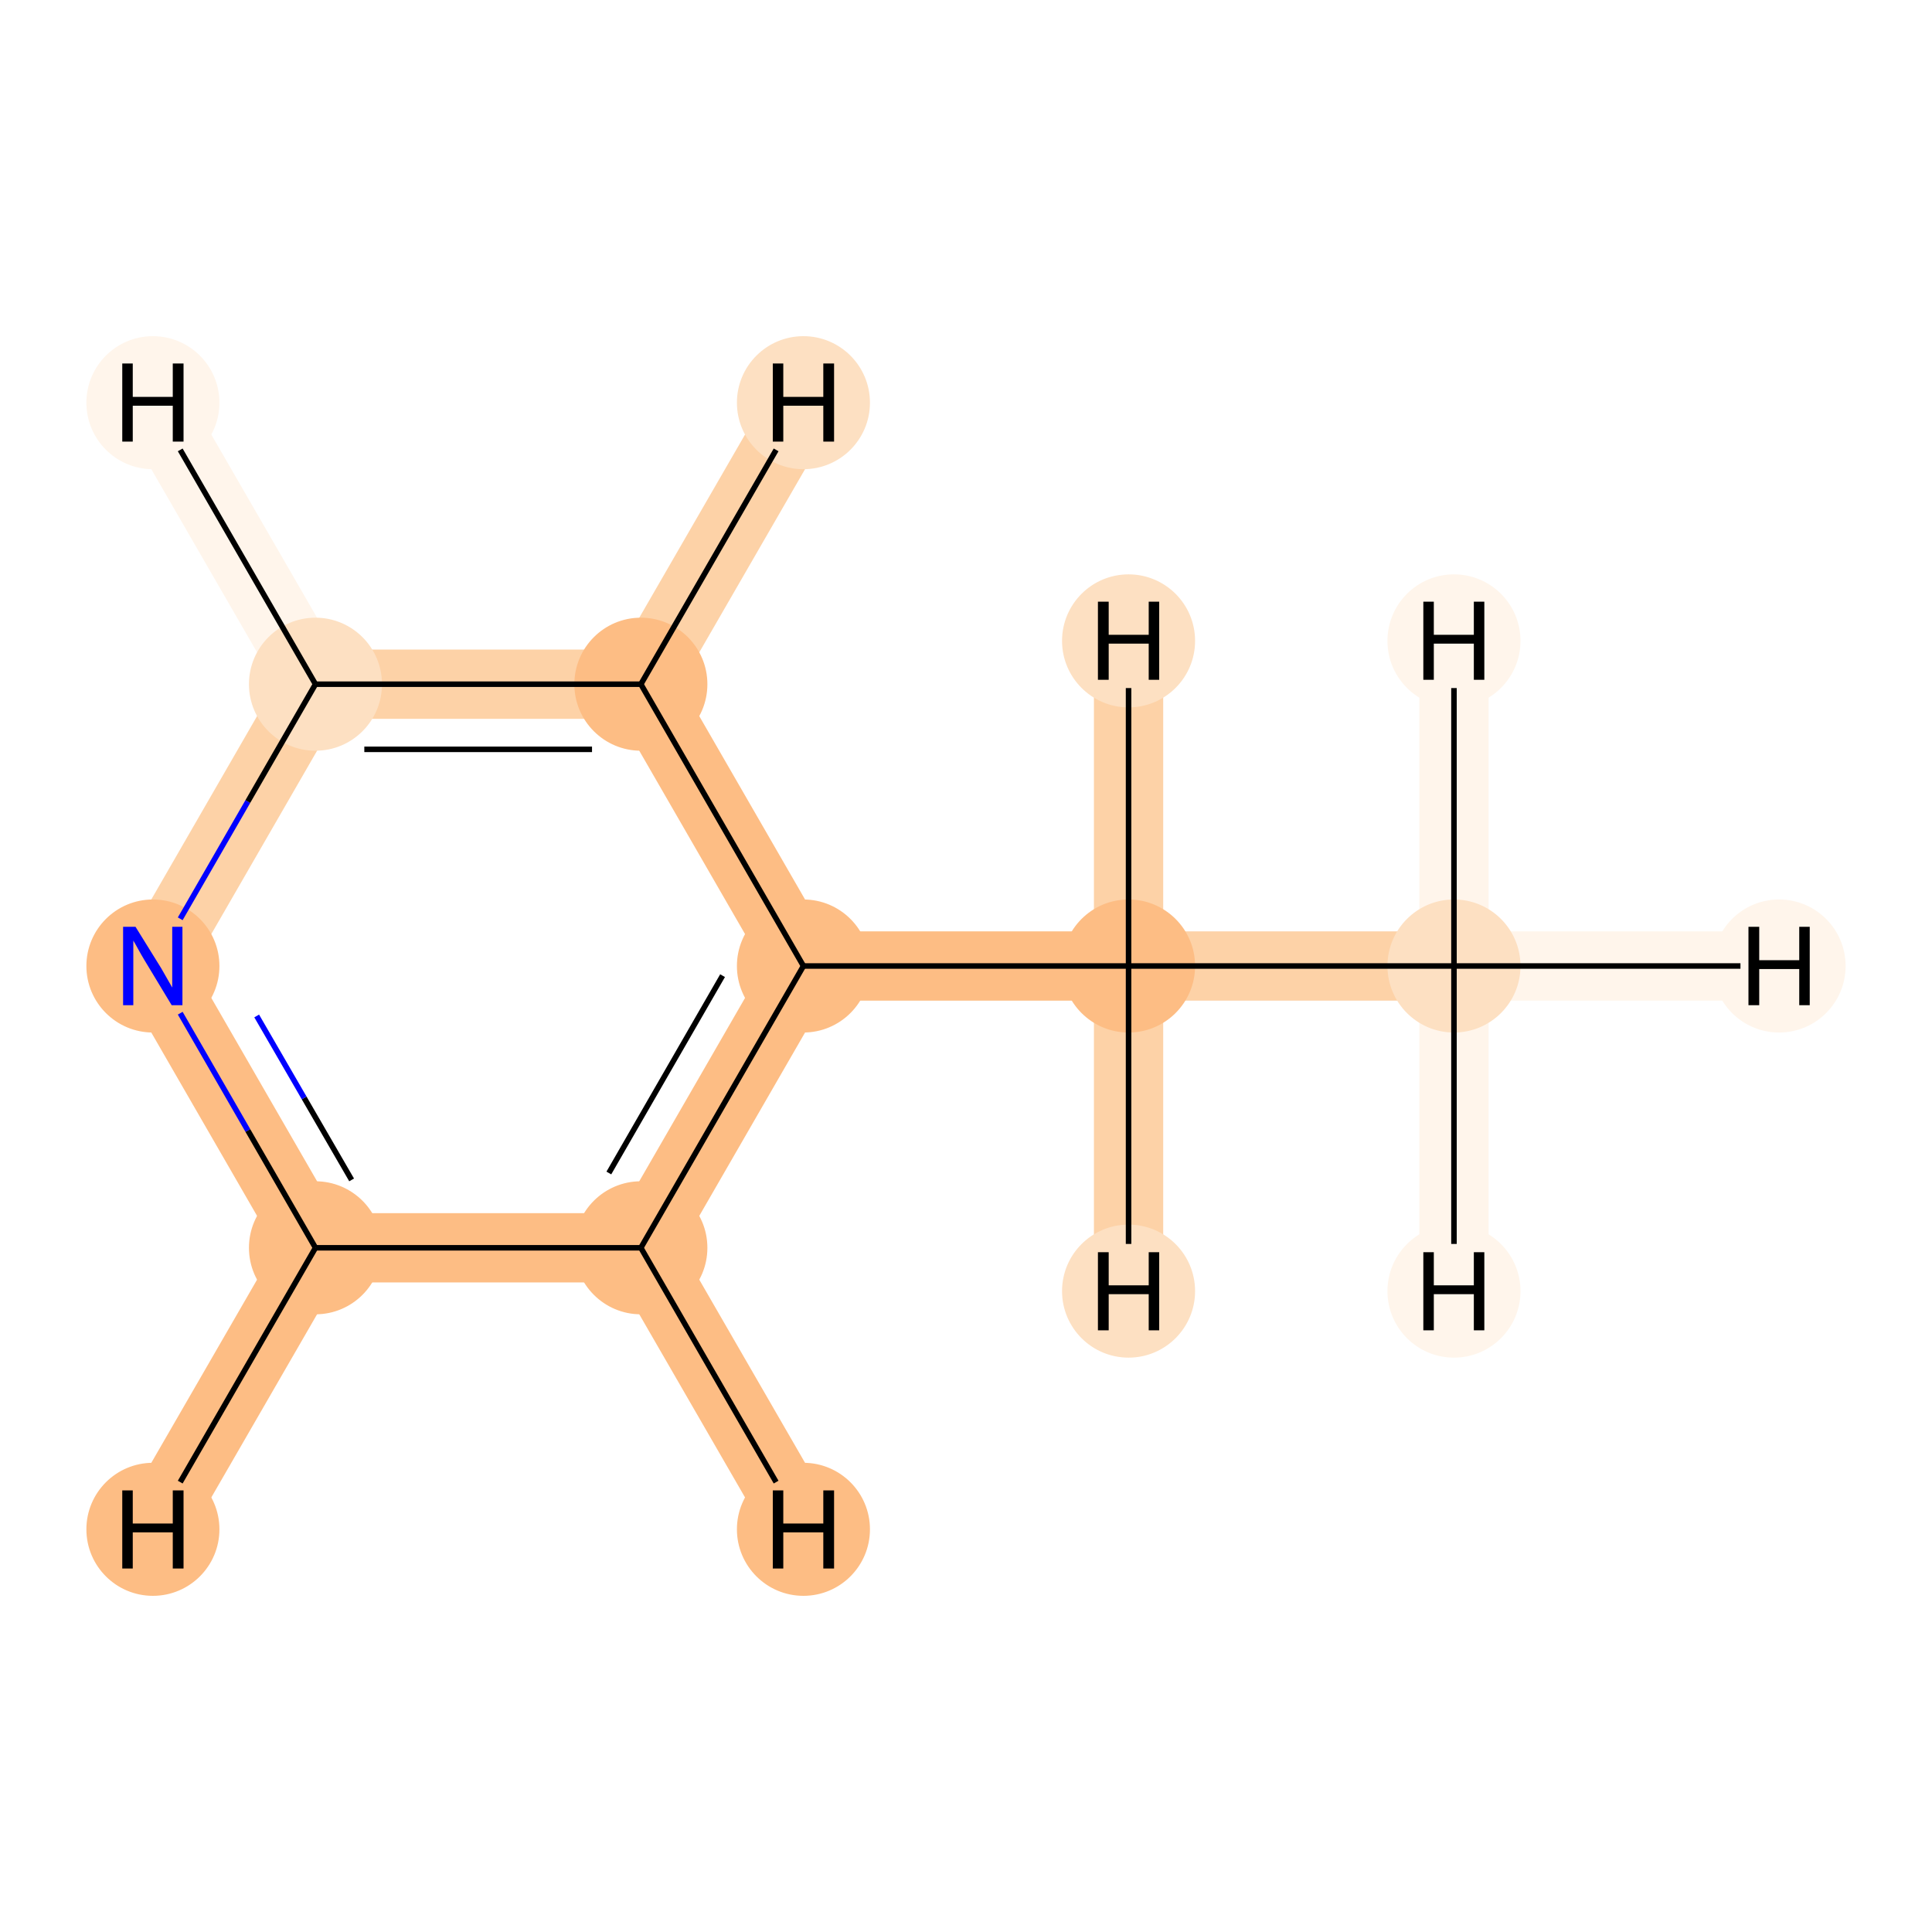 <?xml version='1.0' encoding='iso-8859-1'?>
<svg version='1.1' baseProfile='full'
              xmlns='http://www.w3.org/2000/svg'
                      xmlns:rdkit='http://www.rdkit.org/xml'
                      xmlns:xlink='http://www.w3.org/1999/xlink'
                  xml:space='preserve'
width='700px' height='700px' viewBox='0 0 700 700'>
<!-- END OF HEADER -->
<rect style='opacity:1.0;fill:#FFFFFF;stroke:none' width='700.0' height='700.0' x='0.0' y='0.0'> </rect>
<path d='M 526.8,350.0 L 408.9,350.0' style='fill:none;fill-rule:evenodd;stroke:#FDD2A7;stroke-width:25.1px;stroke-linecap:butt;stroke-linejoin:miter;stroke-opacity:1' />
<path d='M 526.8,350.0 L 644.6,350.0' style='fill:none;fill-rule:evenodd;stroke:#FFF5EB;stroke-width:25.1px;stroke-linecap:butt;stroke-linejoin:miter;stroke-opacity:1' />
<path d='M 526.8,350.0 L 526.8,232.2' style='fill:none;fill-rule:evenodd;stroke:#FFF5EB;stroke-width:25.1px;stroke-linecap:butt;stroke-linejoin:miter;stroke-opacity:1' />
<path d='M 526.8,350.0 L 526.8,467.8' style='fill:none;fill-rule:evenodd;stroke:#FFF5EB;stroke-width:25.1px;stroke-linecap:butt;stroke-linejoin:miter;stroke-opacity:1' />
<path d='M 408.9,350.0 L 291.1,350.0' style='fill:none;fill-rule:evenodd;stroke:#FDBD84;stroke-width:25.1px;stroke-linecap:butt;stroke-linejoin:miter;stroke-opacity:1' />
<path d='M 408.9,350.0 L 408.9,467.8' style='fill:none;fill-rule:evenodd;stroke:#FDD2A7;stroke-width:25.1px;stroke-linecap:butt;stroke-linejoin:miter;stroke-opacity:1' />
<path d='M 408.9,350.0 L 408.9,232.2' style='fill:none;fill-rule:evenodd;stroke:#FDD2A7;stroke-width:25.1px;stroke-linecap:butt;stroke-linejoin:miter;stroke-opacity:1' />
<path d='M 291.1,350.0 L 232.2,452.1' style='fill:none;fill-rule:evenodd;stroke:#FDBD84;stroke-width:25.1px;stroke-linecap:butt;stroke-linejoin:miter;stroke-opacity:1' />
<path d='M 291.1,350.0 L 232.2,247.9' style='fill:none;fill-rule:evenodd;stroke:#FDBD84;stroke-width:25.1px;stroke-linecap:butt;stroke-linejoin:miter;stroke-opacity:1' />
<path d='M 232.2,452.1 L 114.3,452.1' style='fill:none;fill-rule:evenodd;stroke:#FDBD84;stroke-width:25.1px;stroke-linecap:butt;stroke-linejoin:miter;stroke-opacity:1' />
<path d='M 232.2,452.1 L 291.1,554.1' style='fill:none;fill-rule:evenodd;stroke:#FDBD84;stroke-width:25.1px;stroke-linecap:butt;stroke-linejoin:miter;stroke-opacity:1' />
<path d='M 114.3,452.1 L 55.4,350.0' style='fill:none;fill-rule:evenodd;stroke:#FDBD84;stroke-width:25.1px;stroke-linecap:butt;stroke-linejoin:miter;stroke-opacity:1' />
<path d='M 114.3,452.1 L 55.4,554.1' style='fill:none;fill-rule:evenodd;stroke:#FDBD84;stroke-width:25.1px;stroke-linecap:butt;stroke-linejoin:miter;stroke-opacity:1' />
<path d='M 55.4,350.0 L 114.3,247.9' style='fill:none;fill-rule:evenodd;stroke:#FDD2A7;stroke-width:25.1px;stroke-linecap:butt;stroke-linejoin:miter;stroke-opacity:1' />
<path d='M 114.3,247.9 L 232.2,247.9' style='fill:none;fill-rule:evenodd;stroke:#FDD2A7;stroke-width:25.1px;stroke-linecap:butt;stroke-linejoin:miter;stroke-opacity:1' />
<path d='M 114.3,247.9 L 55.4,145.9' style='fill:none;fill-rule:evenodd;stroke:#FFF5EB;stroke-width:25.1px;stroke-linecap:butt;stroke-linejoin:miter;stroke-opacity:1' />
<path d='M 232.2,247.9 L 291.1,145.9' style='fill:none;fill-rule:evenodd;stroke:#FDD2A7;stroke-width:25.1px;stroke-linecap:butt;stroke-linejoin:miter;stroke-opacity:1' />
<ellipse cx='526.8' cy='350.0' rx='23.6' ry='23.6'  style='fill:#FDE0C2;fill-rule:evenodd;stroke:#FDE0C2;stroke-width:1.0px;stroke-linecap:butt;stroke-linejoin:miter;stroke-opacity:1' />
<ellipse cx='408.9' cy='350.0' rx='23.6' ry='23.6'  style='fill:#FDBD84;fill-rule:evenodd;stroke:#FDBD84;stroke-width:1.0px;stroke-linecap:butt;stroke-linejoin:miter;stroke-opacity:1' />
<ellipse cx='291.1' cy='350.0' rx='23.6' ry='23.6'  style='fill:#FDBD84;fill-rule:evenodd;stroke:#FDBD84;stroke-width:1.0px;stroke-linecap:butt;stroke-linejoin:miter;stroke-opacity:1' />
<ellipse cx='232.2' cy='452.1' rx='23.6' ry='23.6'  style='fill:#FDBD84;fill-rule:evenodd;stroke:#FDBD84;stroke-width:1.0px;stroke-linecap:butt;stroke-linejoin:miter;stroke-opacity:1' />
<ellipse cx='114.3' cy='452.1' rx='23.6' ry='23.6'  style='fill:#FDBD84;fill-rule:evenodd;stroke:#FDBD84;stroke-width:1.0px;stroke-linecap:butt;stroke-linejoin:miter;stroke-opacity:1' />
<ellipse cx='55.4' cy='350.0' rx='23.6' ry='23.6'  style='fill:#FDBD84;fill-rule:evenodd;stroke:#FDBD84;stroke-width:1.0px;stroke-linecap:butt;stroke-linejoin:miter;stroke-opacity:1' />
<ellipse cx='114.3' cy='247.9' rx='23.6' ry='23.6'  style='fill:#FDE0C2;fill-rule:evenodd;stroke:#FDE0C2;stroke-width:1.0px;stroke-linecap:butt;stroke-linejoin:miter;stroke-opacity:1' />
<ellipse cx='232.2' cy='247.9' rx='23.6' ry='23.6'  style='fill:#FDBD84;fill-rule:evenodd;stroke:#FDBD84;stroke-width:1.0px;stroke-linecap:butt;stroke-linejoin:miter;stroke-opacity:1' />
<ellipse cx='644.6' cy='350.0' rx='23.6' ry='23.6'  style='fill:#FFF5EB;fill-rule:evenodd;stroke:#FFF5EB;stroke-width:1.0px;stroke-linecap:butt;stroke-linejoin:miter;stroke-opacity:1' />
<ellipse cx='526.8' cy='232.2' rx='23.6' ry='23.6'  style='fill:#FFF5EB;fill-rule:evenodd;stroke:#FFF5EB;stroke-width:1.0px;stroke-linecap:butt;stroke-linejoin:miter;stroke-opacity:1' />
<ellipse cx='526.8' cy='467.8' rx='23.6' ry='23.6'  style='fill:#FFF5EB;fill-rule:evenodd;stroke:#FFF5EB;stroke-width:1.0px;stroke-linecap:butt;stroke-linejoin:miter;stroke-opacity:1' />
<ellipse cx='408.9' cy='467.8' rx='23.6' ry='23.6'  style='fill:#FDE0C2;fill-rule:evenodd;stroke:#FDE0C2;stroke-width:1.0px;stroke-linecap:butt;stroke-linejoin:miter;stroke-opacity:1' />
<ellipse cx='408.9' cy='232.2' rx='23.6' ry='23.6'  style='fill:#FDE0C2;fill-rule:evenodd;stroke:#FDE0C2;stroke-width:1.0px;stroke-linecap:butt;stroke-linejoin:miter;stroke-opacity:1' />
<ellipse cx='291.1' cy='554.1' rx='23.6' ry='23.6'  style='fill:#FDBD84;fill-rule:evenodd;stroke:#FDBD84;stroke-width:1.0px;stroke-linecap:butt;stroke-linejoin:miter;stroke-opacity:1' />
<ellipse cx='55.4' cy='554.1' rx='23.6' ry='23.6'  style='fill:#FDBD84;fill-rule:evenodd;stroke:#FDBD84;stroke-width:1.0px;stroke-linecap:butt;stroke-linejoin:miter;stroke-opacity:1' />
<ellipse cx='55.4' cy='145.9' rx='23.6' ry='23.6'  style='fill:#FFF5EB;fill-rule:evenodd;stroke:#FFF5EB;stroke-width:1.0px;stroke-linecap:butt;stroke-linejoin:miter;stroke-opacity:1' />
<ellipse cx='291.1' cy='145.9' rx='23.6' ry='23.6'  style='fill:#FDE0C2;fill-rule:evenodd;stroke:#FDE0C2;stroke-width:1.0px;stroke-linecap:butt;stroke-linejoin:miter;stroke-opacity:1' />
<path class='bond-0 atom-0 atom-1' d='M 526.8,350.0 L 408.9,350.0' style='fill:none;fill-rule:evenodd;stroke:#000000;stroke-width:2.0px;stroke-linecap:butt;stroke-linejoin:miter;stroke-opacity:1' />
<path class='bond-8 atom-0 atom-8' d='M 526.8,350.0 L 630.6,350.0' style='fill:none;fill-rule:evenodd;stroke:#000000;stroke-width:2.0px;stroke-linecap:butt;stroke-linejoin:miter;stroke-opacity:1' />
<path class='bond-9 atom-0 atom-9' d='M 526.8,350.0 L 526.8,249.3' style='fill:none;fill-rule:evenodd;stroke:#000000;stroke-width:2.0px;stroke-linecap:butt;stroke-linejoin:miter;stroke-opacity:1' />
<path class='bond-10 atom-0 atom-10' d='M 526.8,350.0 L 526.8,450.7' style='fill:none;fill-rule:evenodd;stroke:#000000;stroke-width:2.0px;stroke-linecap:butt;stroke-linejoin:miter;stroke-opacity:1' />
<path class='bond-1 atom-1 atom-2' d='M 408.9,350.0 L 291.1,350.0' style='fill:none;fill-rule:evenodd;stroke:#000000;stroke-width:2.0px;stroke-linecap:butt;stroke-linejoin:miter;stroke-opacity:1' />
<path class='bond-11 atom-1 atom-11' d='M 408.9,350.0 L 408.9,450.7' style='fill:none;fill-rule:evenodd;stroke:#000000;stroke-width:2.0px;stroke-linecap:butt;stroke-linejoin:miter;stroke-opacity:1' />
<path class='bond-12 atom-1 atom-12' d='M 408.9,350.0 L 408.9,249.3' style='fill:none;fill-rule:evenodd;stroke:#000000;stroke-width:2.0px;stroke-linecap:butt;stroke-linejoin:miter;stroke-opacity:1' />
<path class='bond-2 atom-2 atom-3' d='M 291.1,350.0 L 232.2,452.1' style='fill:none;fill-rule:evenodd;stroke:#000000;stroke-width:2.0px;stroke-linecap:butt;stroke-linejoin:miter;stroke-opacity:1' />
<path class='bond-2 atom-2 atom-3' d='M 261.8,353.5 L 220.6,425.0' style='fill:none;fill-rule:evenodd;stroke:#000000;stroke-width:2.0px;stroke-linecap:butt;stroke-linejoin:miter;stroke-opacity:1' />
<path class='bond-7 atom-7 atom-2' d='M 232.2,247.9 L 291.1,350.0' style='fill:none;fill-rule:evenodd;stroke:#000000;stroke-width:2.0px;stroke-linecap:butt;stroke-linejoin:miter;stroke-opacity:1' />
<path class='bond-3 atom-3 atom-4' d='M 232.2,452.1 L 114.3,452.1' style='fill:none;fill-rule:evenodd;stroke:#000000;stroke-width:2.0px;stroke-linecap:butt;stroke-linejoin:miter;stroke-opacity:1' />
<path class='bond-13 atom-3 atom-13' d='M 232.2,452.1 L 281.2,537.0' style='fill:none;fill-rule:evenodd;stroke:#000000;stroke-width:2.0px;stroke-linecap:butt;stroke-linejoin:miter;stroke-opacity:1' />
<path class='bond-4 atom-4 atom-5' d='M 114.3,452.1 L 89.8,409.6' style='fill:none;fill-rule:evenodd;stroke:#000000;stroke-width:2.0px;stroke-linecap:butt;stroke-linejoin:miter;stroke-opacity:1' />
<path class='bond-4 atom-4 atom-5' d='M 89.8,409.6 L 65.3,367.1' style='fill:none;fill-rule:evenodd;stroke:#0000FF;stroke-width:2.0px;stroke-linecap:butt;stroke-linejoin:miter;stroke-opacity:1' />
<path class='bond-4 atom-4 atom-5' d='M 127.4,427.5 L 110.2,397.8' style='fill:none;fill-rule:evenodd;stroke:#000000;stroke-width:2.0px;stroke-linecap:butt;stroke-linejoin:miter;stroke-opacity:1' />
<path class='bond-4 atom-4 atom-5' d='M 110.2,397.8 L 93.0,368.1' style='fill:none;fill-rule:evenodd;stroke:#0000FF;stroke-width:2.0px;stroke-linecap:butt;stroke-linejoin:miter;stroke-opacity:1' />
<path class='bond-14 atom-4 atom-14' d='M 114.3,452.1 L 65.3,537.0' style='fill:none;fill-rule:evenodd;stroke:#000000;stroke-width:2.0px;stroke-linecap:butt;stroke-linejoin:miter;stroke-opacity:1' />
<path class='bond-5 atom-5 atom-6' d='M 65.3,332.9 L 89.8,290.4' style='fill:none;fill-rule:evenodd;stroke:#0000FF;stroke-width:2.0px;stroke-linecap:butt;stroke-linejoin:miter;stroke-opacity:1' />
<path class='bond-5 atom-5 atom-6' d='M 89.8,290.4 L 114.3,247.9' style='fill:none;fill-rule:evenodd;stroke:#000000;stroke-width:2.0px;stroke-linecap:butt;stroke-linejoin:miter;stroke-opacity:1' />
<path class='bond-6 atom-6 atom-7' d='M 114.3,247.9 L 232.2,247.9' style='fill:none;fill-rule:evenodd;stroke:#000000;stroke-width:2.0px;stroke-linecap:butt;stroke-linejoin:miter;stroke-opacity:1' />
<path class='bond-6 atom-6 atom-7' d='M 132.0,271.5 L 214.5,271.5' style='fill:none;fill-rule:evenodd;stroke:#000000;stroke-width:2.0px;stroke-linecap:butt;stroke-linejoin:miter;stroke-opacity:1' />
<path class='bond-15 atom-6 atom-15' d='M 114.3,247.9 L 65.3,163.0' style='fill:none;fill-rule:evenodd;stroke:#000000;stroke-width:2.0px;stroke-linecap:butt;stroke-linejoin:miter;stroke-opacity:1' />
<path class='bond-16 atom-7 atom-16' d='M 232.2,247.9 L 281.2,163.0' style='fill:none;fill-rule:evenodd;stroke:#000000;stroke-width:2.0px;stroke-linecap:butt;stroke-linejoin:miter;stroke-opacity:1' />
<path  class='atom-5' d='M 49.1 335.8
L 58.4 350.8
Q 59.3 352.3, 60.8 355.0
Q 62.3 357.7, 62.4 357.8
L 62.4 335.8
L 66.1 335.8
L 66.1 364.2
L 62.2 364.2
L 52.3 347.8
Q 51.1 345.8, 49.9 343.6
Q 48.7 341.4, 48.3 340.8
L 48.3 364.2
L 44.6 364.2
L 44.6 335.8
L 49.1 335.8
' fill='#0000FF'/>
<path  class='atom-8' d='M 633.5 335.8
L 637.4 335.8
L 637.4 347.9
L 651.9 347.9
L 651.9 335.8
L 655.7 335.8
L 655.7 364.2
L 651.9 364.2
L 651.9 351.1
L 637.4 351.1
L 637.4 364.2
L 633.5 364.2
L 633.5 335.8
' fill='#000000'/>
<path  class='atom-9' d='M 515.7 218.0
L 519.5 218.0
L 519.5 230.0
L 534.0 230.0
L 534.0 218.0
L 537.8 218.0
L 537.8 246.3
L 534.0 246.3
L 534.0 233.2
L 519.5 233.2
L 519.5 246.3
L 515.7 246.3
L 515.7 218.0
' fill='#000000'/>
<path  class='atom-10' d='M 515.7 453.7
L 519.5 453.7
L 519.5 465.7
L 534.0 465.7
L 534.0 453.7
L 537.8 453.7
L 537.8 482.0
L 534.0 482.0
L 534.0 468.9
L 519.5 468.9
L 519.5 482.0
L 515.7 482.0
L 515.7 453.7
' fill='#000000'/>
<path  class='atom-11' d='M 397.8 453.7
L 401.7 453.7
L 401.7 465.7
L 416.2 465.7
L 416.2 453.7
L 420.0 453.7
L 420.0 482.0
L 416.2 482.0
L 416.2 468.9
L 401.7 468.9
L 401.7 482.0
L 397.8 482.0
L 397.8 453.7
' fill='#000000'/>
<path  class='atom-12' d='M 397.8 218.0
L 401.7 218.0
L 401.7 230.0
L 416.2 230.0
L 416.2 218.0
L 420.0 218.0
L 420.0 246.3
L 416.2 246.3
L 416.2 233.2
L 401.7 233.2
L 401.7 246.3
L 397.8 246.3
L 397.8 218.0
' fill='#000000'/>
<path  class='atom-13' d='M 280.0 540.0
L 283.8 540.0
L 283.8 552.0
L 298.3 552.0
L 298.3 540.0
L 302.2 540.0
L 302.2 568.3
L 298.3 568.3
L 298.3 555.2
L 283.8 555.2
L 283.8 568.3
L 280.0 568.3
L 280.0 540.0
' fill='#000000'/>
<path  class='atom-14' d='M 44.3 540.0
L 48.1 540.0
L 48.1 552.0
L 62.6 552.0
L 62.6 540.0
L 66.5 540.0
L 66.5 568.3
L 62.6 568.3
L 62.6 555.2
L 48.1 555.2
L 48.1 568.3
L 44.3 568.3
L 44.3 540.0
' fill='#000000'/>
<path  class='atom-15' d='M 44.3 131.7
L 48.1 131.7
L 48.1 143.8
L 62.6 143.8
L 62.6 131.7
L 66.5 131.7
L 66.5 160.0
L 62.6 160.0
L 62.6 147.0
L 48.1 147.0
L 48.1 160.0
L 44.3 160.0
L 44.3 131.7
' fill='#000000'/>
<path  class='atom-16' d='M 280.0 131.7
L 283.8 131.7
L 283.8 143.8
L 298.3 143.8
L 298.3 131.7
L 302.2 131.7
L 302.2 160.0
L 298.3 160.0
L 298.3 147.0
L 283.8 147.0
L 283.8 160.0
L 280.0 160.0
L 280.0 131.7
' fill='#000000'/>
</svg>
